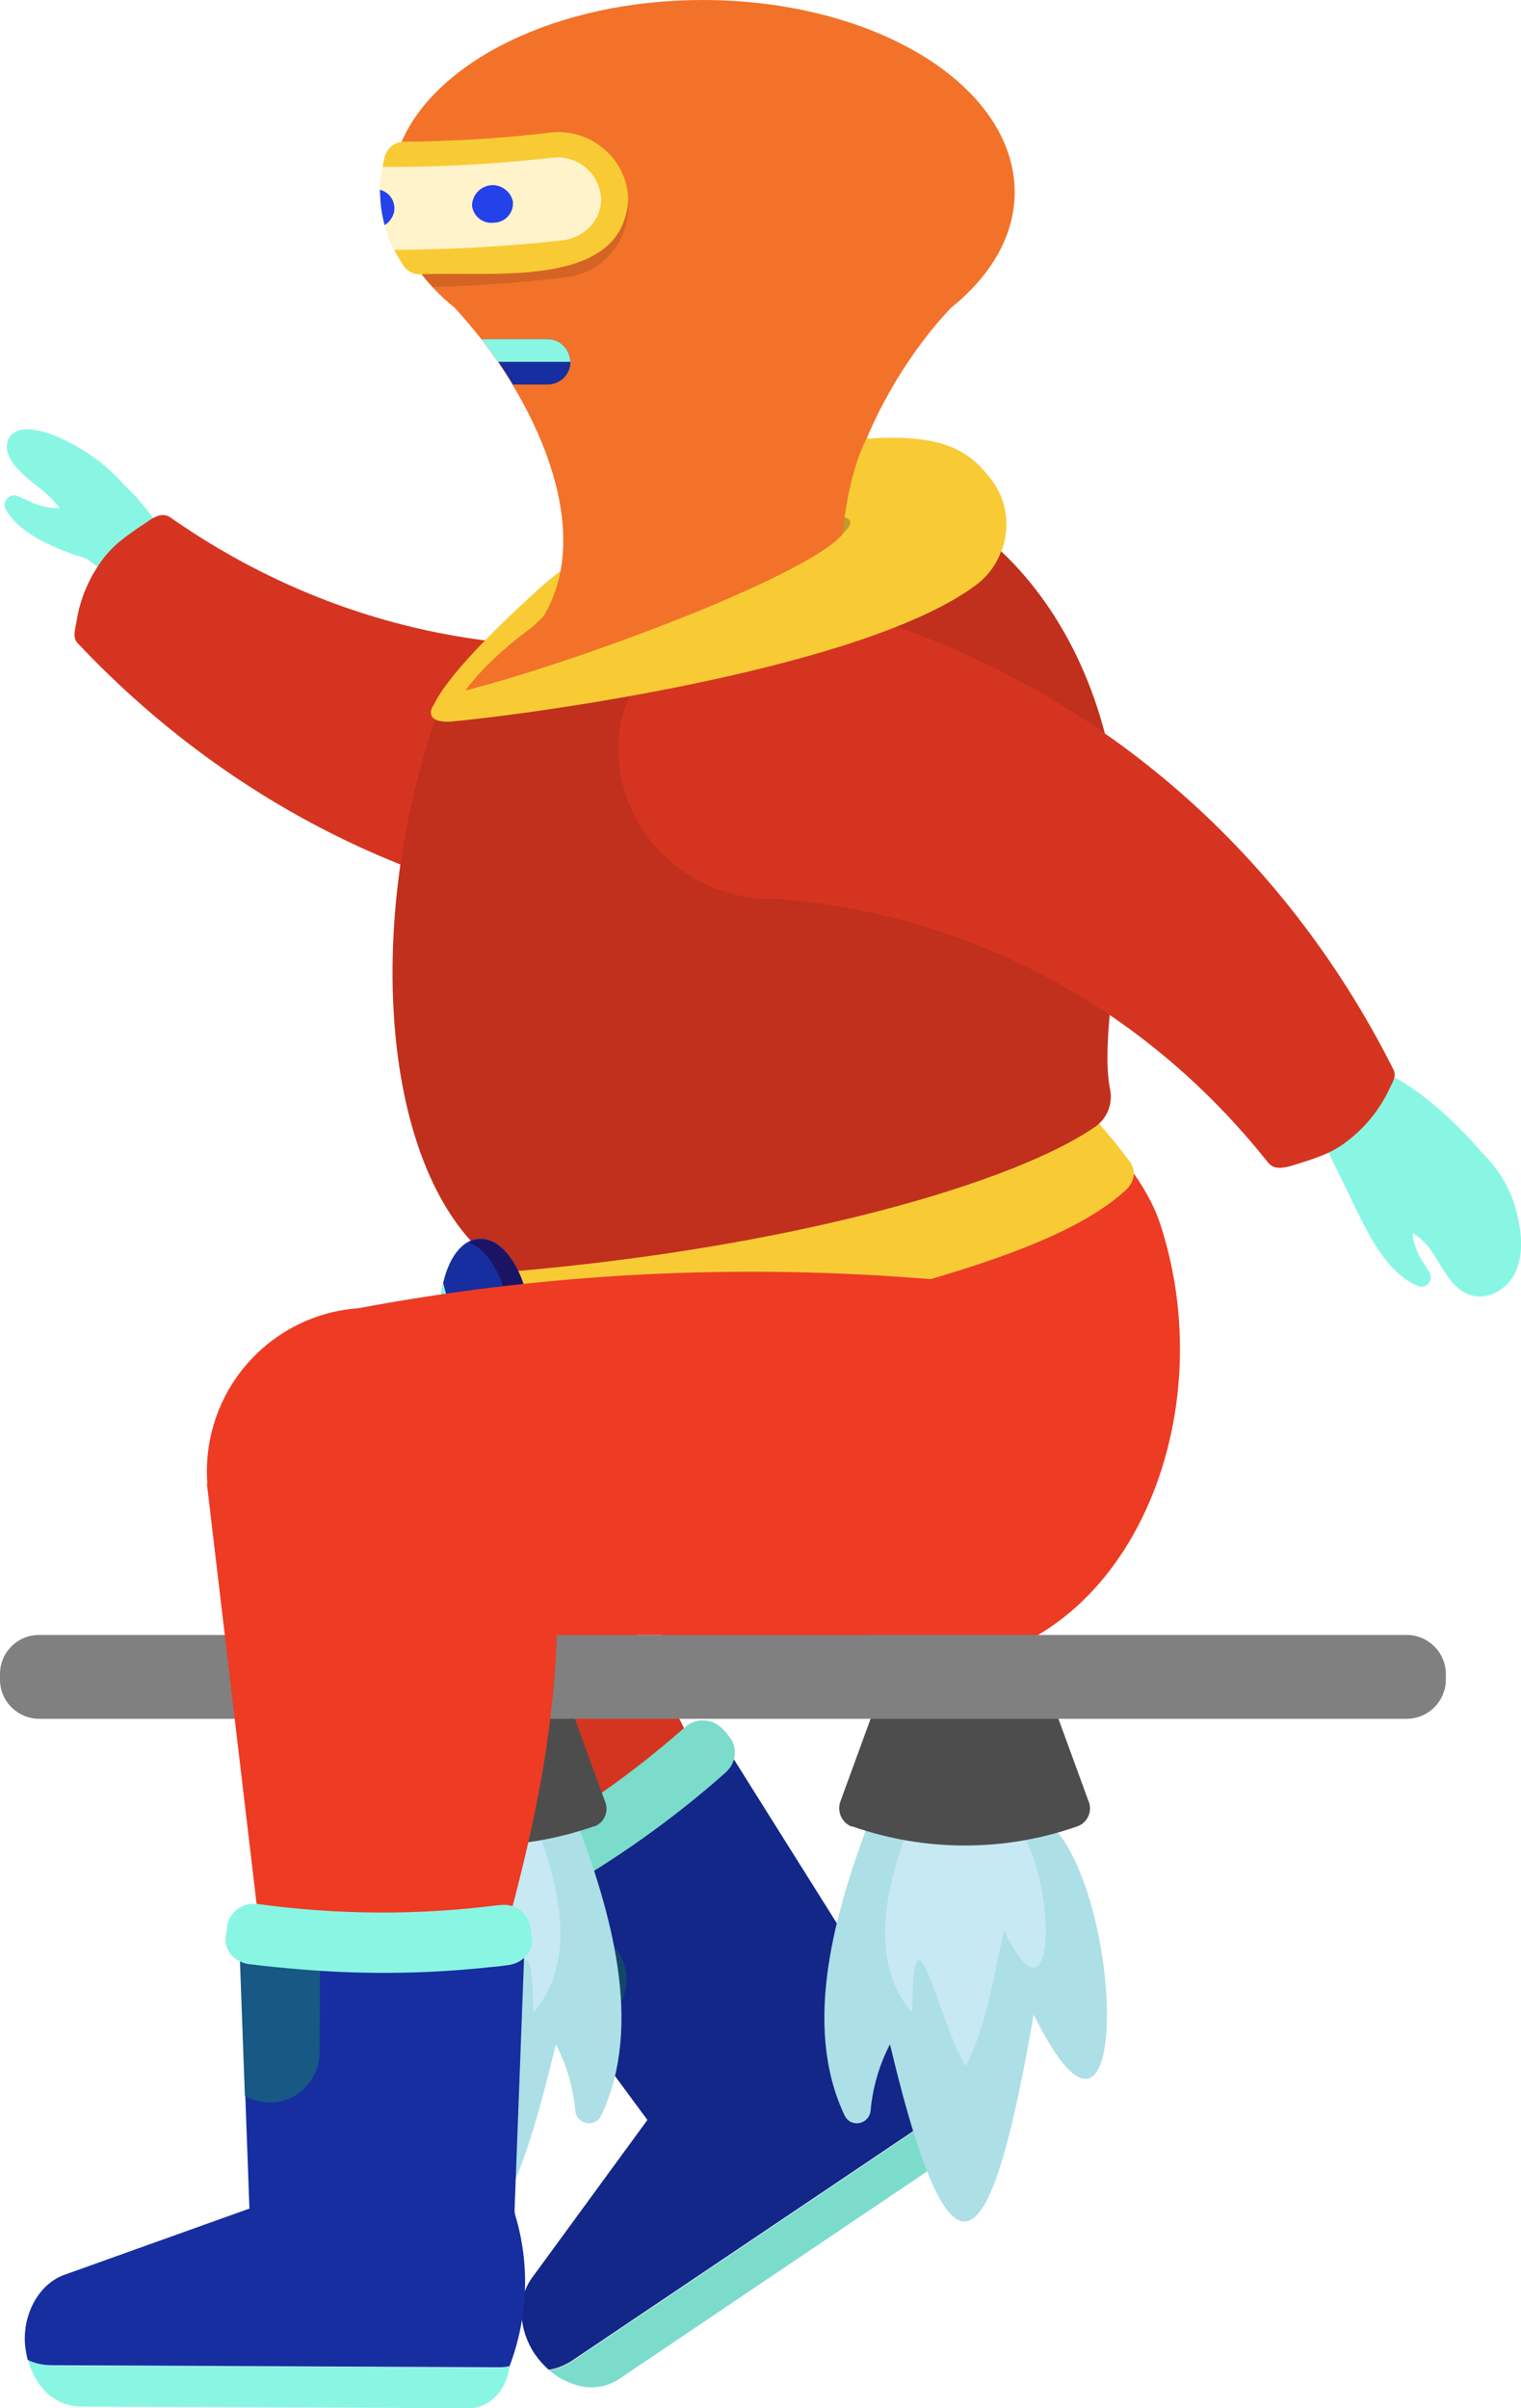 <?xml version="1.0" encoding="utf-8"?>
<!-- Generator: Adobe Illustrator 25.2.0, SVG Export Plug-In . SVG Version: 6.00 Build 0)  -->
<svg version="1.1" id="Layer_1" xmlns="http://www.w3.org/2000/svg" xmlns:xlink="http://www.w3.org/1999/xlink" x="0px" y="0px"
	 viewBox="0 0 368.3 583" style="enable-background:new 0 0 368.3 583;" xml:space="preserve">
<style type="text/css">
	.st0{fill:#89F6E3;}
	.st1{fill:#D53520;}
	.st2{fill:#EE3B24;}
	.st3{fill:#F8CB35;}
	.st4{fill:#BE9C29;}
	.st5{fill:#C1301D;}
	.st6{fill:#172EA0;}
	.st7{clip-path:url(#SVGID_2_);}
	.st8{fill:#1B1464;}
	.st9{fill:#F37229;}
	.st10{fill:#D43520;}
	.st11{fill:#132788;}
	.st12{fill:#13476A;}
	.st13{fill:#7BDCCB;}
	.st14{fill:#ADDFE7;}
	.st15{fill:#C7E9F4;}
	.st16{fill:#4D4D4D;}
	.st17{fill:#808080;}
	.st18{fill:#172EA1;}
	.st19{fill:#175884;}
	.st20{fill:#D56424;}
	.st21{fill:#FFF3CB;}
	.st22{fill:#2541EA;}
	.st23{clip-path:url(#SVGID_4_);}
</style>
<path id="b-hand" class="st0" d="M42,134.2c-2.8-6.4-6.9-12.1-12-16.9c-3.8-4.3-8.4-7.8-13.6-10.4c-3.8-1.9-7.8-3.3-10.9-2.9
	s-4.9,3.2-3.2,6.7c1.4,2.9,4.7,5.4,7.6,7.7c1.7,1.3,3.2,2.9,4.6,4.6c-2.6,0.1-5.2-0.5-7.5-1.7c-0.9-0.4-1.8-0.8-2.7-1.2
	c-1.2-0.5-2.5,0.1-3,1.3C1,122,1,122.7,1.4,123.3c3.4,6.1,11.9,9.5,19.6,12l8.3,6.1L42,134.2z"/>
<path id="b-arm" class="st1" d="M184.2,224.2c25.3-3.3,41.9-26.6,37.1-45.8s-22.8-29.6-40.7-27.4c-2.5,0.3-5,0.9-7.4,1.7
	c-44.2,9.4-91.4,0.9-131.9-27.4c-1.8-1.3-3.8-0.3-5.6,1c-5.3,3.5-8.4,5.7-11.2,9.6c-3.1,4.3-5.2,9.4-6,14.7c-0.3,1.9-1,3.7,0.3,5.1
	c40.8,43.3,95.8,68.3,155.5,68.6C177.6,224.7,180.9,224.6,184.2,224.2z"/>
<g id="body">
	<path class="st2" d="M224.6,403.3c-106.9,10.4-101.6-57.6-99.6-142.5c44,0,88.2,0.8,132.3,2.6c9,10.8,19.6,20.8,23.6,32.8
		C296.9,344.8,271.8,402.5,224.6,403.3z"/>
	<g id="body-2">
		<path class="st3" d="M236.5,141.4c-27.3,20.7-109.1,31.7-127.5,33.2c-3.2,0.2-4.5-0.7-4.6-2c0-0.2,0-0.4,0-0.6
			c0.1-0.4,0.2-0.8,0.5-1.1c3.4-7.3,14.9-18.6,25.2-28c25.5-23.1,75-36.3,75-36.3c21.9-2.2,28.8,1.6,34.8,9.3
			c6.1,7.8,4.7,19.1-3.1,25.3C236.7,141.3,236.6,141.4,236.5,141.4z"/>
		<path class="st4" d="M226.7,143.1c-23.1,15.8-92.1,24.7-107.6,26c-2.7,0.2-3.8-0.5-3.9-1.4c0-0.1,0-0.3,0-0.4
			c0.1-0.3,0.2-0.6,0.4-0.8c2.9-5.5,12.7-14.2,21.4-21.3c21.6-17.6,63.3-27.9,63.3-27.9c18.4-1.8,24.2,1,29.2,6.7
			C234.6,129.6,233.5,138.4,226.7,143.1z"/>
		<path class="st3" d="M273.7,286.8c-0.3,0.5-0.7,1-1.2,1.4c-9,8.3-24.6,14.4-39.4,19.1c-36.5,11.5-74.1,19.1-112.2,22.7l-5.2-60.6
			L245,258.3c1.6-0.1,3.1-0.1,4.7,0.2c2.1,0.3,4.1,1.2,5.8,2.6c6.6,6.1,12.6,12.8,18,20C274.8,282.7,274.9,285.1,273.7,286.8z"/>
		<path class="st5" d="M265.3,272.7c-19.2,13.4-72.6,29.3-142.3,35.2c-30-18.1-36.2-81.5-16.9-135.9l127.1-45.7
			c0,0,48.3,26.7,36.6,109.9c-1,7.4-2.5,20.5-1,27.5C269.5,267.2,268.1,270.7,265.3,272.7z"/>
		
			<ellipse transform="matrix(0.996 -8.576471e-02 8.576471e-02 0.996 -27.002 11.261)" class="st6" cx="117.6" cy="319.9" rx="10.9" ry="20"/>
		<g>
			<defs>
				
					<ellipse id="SVGID_1_" transform="matrix(0.996 -8.576471e-02 8.576471e-02 0.996 -27.002 11.261)" cx="117.6" cy="319.9" rx="10.9" ry="20"/>
			</defs>
			<clipPath id="SVGID_2_">
				<use xlink:href="#SVGID_1_"  style="overflow:visible;"/>
			</clipPath>
			<g class="st7">
				<polygon class="st0" points="106.4,307.1 108.9,316.6 114.4,316.2 110.5,322.5 113,332 108.1,326.4 104.1,332.8 105,323 
					100,317.4 105.5,316.9 				"/>
			</g>
		</g>
		<path class="st8" d="M128.4,319c0.9,11-3.1,20.4-9.1,20.9c-0.9,0.1-1.7,0-2.5-0.3c4.6-2.5,7.5-10.7,6.7-20.1s-5.1-17-10-18.7
			c0.7-0.4,1.6-0.7,2.4-0.7C121.8,299.4,127.4,308,128.4,319z"/>
		<path class="st9" d="M229.5,143.1c0,0,1.3-3-6.1-6.1c-14.6-6.2-82.5,3.4-82.5,3.4l-12,11.4c0,0-17.5,12.2-19.9,22.9L229.5,143.1z"
			/>
	</g>
</g>
<g id="b-leg">
	<path class="st10" d="M63.6,390.8l68.2,77.7l44.1-29.7l-46.4-92.4c-9.9-19.7-34-27.7-53.7-17.8c-1.4,0.7-2.7,1.5-4.1,2.3l0,0
		c-18.5,12.1-23.6,36.9-11.4,55.4C61.2,387.9,62.4,389.4,63.6,390.8z"/>
	<polygon class="st11" points="175.3,422.2 177.7,425.9 210.1,477.5 217.9,489.9 166.4,526.4 156.9,513.4 140.6,491.3 121.3,465 
		121.1,464.7 125.9,460.9 	"/>
	<path class="st12" d="M136.9,453.5l12.9,19.2c3.5,5.5,2,12.8-3.3,16.5c-1.7,1.2-3.8,1.9-5.8,2L121.3,465c-0.5,0.1-0.9,0.1-1.4,0
		L136.9,453.5z"/>
	<path class="st13" d="M177.7,425.9c-0.3,1.3-1.1,2.4-2.1,3.3c-11.4,10.1-23.8,19.1-37,26.9c-4.9,2.9-10,5.6-15.1,8.2
		c-0.7,0.4-1.4,0.6-2.2,0.7c-2.6,0.3-5.2-1-6.4-3.4c-0.3-0.7-0.6-1.4-1-2c-1.4-3.2-0.1-6.9,3-8.5c17.7-8.8,34.2-19.9,49-33
		c2.6-2.3,6.6-2.1,9,0.4c0.5,0.5,1,1,1.4,1.6C177.8,421.7,178.3,423.9,177.7,425.9z"/>
	<path class="st13" d="M230.3,509.4c2.7,5.2,1.8,11.2-2.3,13.9L149.8,576c-3.1,2-7,2.5-10.5,1.3c-2.3-0.7-4.5-1.9-6.3-3.5
		c2-0.3,3.9-1.1,5.6-2.2l89.8-60.4C229.1,510.7,229.8,510.1,230.3,509.4z"/>
	<path class="st11" d="M210.1,477.5l0.1,0.2l19.4,30.6c0.2,0.4,0.4,0.7,0.6,1.1c-0.6,0.6-1.2,1.2-1.9,1.7l-89.8,60.4
		c-1.7,1.1-3.6,1.9-5.6,2.2c-1.3-1.1-2.4-2.4-3.4-3.8c-4-6-4.3-13.4-0.8-18.3l28-38.3L210.1,477.5z"/>
</g>
<g id="ride">
	<path class="st14" d="M96.7,440.6c-19.3,16.1-21,95.8,3.1,47.1c9.7,55.9,18.9,74,34.8,7.2c2.6,5,4.2,10.5,4.7,16.1
		c0.2,1.9,1.9,3.2,3.7,3c1.1-0.1,2.1-0.8,2.6-1.9c10.4-22,2.2-49.5-6.1-71.6H96.7z"/>
	<path class="st15" d="M105.2,440.6c-11,9.2-12,54.6,1.7,26.8c2.6,11.1,4,22.7,9.3,32.8c6.8-11.5,12.8-43.2,12.9-12.9
		c11.3-13.2,5.8-32,0.3-46.7H105.2z"/>
	<path class="st16" d="M143.6,442.2L143.6,442.2c-17.6,6.1-36.7,6.1-54.2,0l0,0c-2.5-0.8-3.8-3.5-3-5.9c0-0.1,0-0.1,0.1-0.2
		l9.9-27.1h40.2l9.9,27.1c1,2.3-0.1,5-2.4,6C143.9,442.1,143.8,442.1,143.6,442.2z"/>
	<path class="st14" d="M253.3,440.6c19.3,16.1,21,95.8-3,47.1c-9.7,55.9-18.9,74-34.8,7.2c-2.6,5-4.2,10.5-4.7,16.1
		c-0.2,1.9-1.9,3.2-3.7,3c-1.1-0.1-2.1-0.8-2.6-1.9c-10.4-22-2.2-49.5,6.1-71.6H253.3z"/>
	<path class="st15" d="M244.8,440.6c11,9.2,12,54.6-1.7,26.8c-2.6,11.1-4,22.7-9.3,32.8c-6.8-11.5-12.8-43.2-12.9-12.9
		c-11.3-13.2-5.8-32-0.3-46.7H244.8z"/>
	<path class="st16" d="M206.5,442.2L206.5,442.2c17.6,6.1,36.7,6.1,54.2,0l0,0c2.5-0.8,3.8-3.4,3-5.9c0-0.1,0-0.1-0.1-0.2l-9.9-27.1
		h-40.3l-9.9,27.1c-0.9,2.4,0.3,5.1,2.7,6.1C206.3,442.1,206.4,442.1,206.5,442.2z"/>
	<path class="st17" d="M9.5,395.8h331.1c5.2,0,9.5,4.2,9.5,9.5v1.3c0,5.2-4.2,9.5-9.5,9.5H9.5c-5.2,0-9.5-4.2-9.5-9.5v-1.3
		C0,400,4.2,395.8,9.5,395.8z"/>
</g>
<g id="f-leg">
	<path class="st2" d="M50.1,359.2l14.7,124.3l53.1,0.2l1.1-3.7c13.4-46.6,20.8-82.3,12.4-133l-23.6-2.6L50.1,359.2z"/>
	<polygon class="st18" points="126.9,472.8 126.9,474 124.6,535 124.6,535.2 124.6,535.9 124.1,549.6 61,550.9 60.4,534.8 
		59.4,507.4 58.2,474.7 58.2,474.4 63.7,474.3 74.1,474 119.3,473 	"/>
	<path class="st19" d="M77.5,474l-0.1,23.2c-0.2,6.5-5.5,11.8-12.1,11.8c-2.1,0-4.1-0.6-6-1.6l-1.2-32.7c-0.4-0.2-0.8-0.4-1.2-0.7
		L77.5,474z"/>
	<path class="st0" d="M126.9,474c-1,0.9-2.3,1.5-3.7,1.7c-1.4,0.2-2.8,0.4-4.3,0.5c-13.8,1.5-27.6,1.8-41.5,0.9
		c-4.5-0.3-9.1-0.7-13.6-1.2c-1.2-0.1-2.3-0.3-3.5-0.4c-0.8-0.1-1.5-0.3-2.2-0.7c-0.4-0.2-0.8-0.4-1.2-0.7c-1.7-1.3-2.6-3.5-2.2-5.6
		c0.2-0.7,0.3-1.4,0.3-2.2c0.5-3.3,3.6-5.7,6.9-5.4h0.3c19.4,2.7,39.1,2.8,58.6,0.3l0.4,0c3.5-0.5,6.7,1.9,7.2,5.4
		c0.2,0.7,0.3,1.4,0.3,2.2C129.2,470.6,128.4,472.7,126.9,474z"/>
	<path class="st0" d="M123.4,572.8c-0.7,5.8-4.8,10.2-9.8,10.2l-94.2-0.4c-3.7-0.1-7.2-1.9-9.4-4.8c-1.5-1.9-2.6-4.1-3.2-6.4
		c1.9,0.8,3.9,1.3,5.9,1.3l108.2,0.5C121.7,573.1,122.5,573,123.4,572.8z"/>
	<path class="st18" d="M123.4,572.8c-0.8,0.2-1.7,0.3-2.6,0.3l-108.2-0.5c-2,0-4.1-0.4-5.9-1.3c-0.4-1.7-0.7-3.4-0.7-5.1
		c0-7.2,4-13.5,9.6-15.5l44.7-16l64.2,0.3v0.2l0.3,1.2C128.4,548.4,127.8,561.1,123.4,572.8L123.4,572.8z"/>
</g>
<path id="f-hand" class="st0" d="M328.5,293l-7.6-15.6l16.9-16.5C349,267,358.8,279,358.8,279l0,0c4.5,4.3,7.6,9.9,8.8,16
	c1,4.5,1.2,9.5-0.9,13.5s-7.1,6.6-11.3,4.8c-3.6-1.5-5.6-5.4-7.7-8.8c-1.4-2.4-3.4-4.8-5.7-6c0.3,2.6,1.2,5,2.6,7.1
	c0.5,0.8,1,1.6,1.6,2.5c0.6,1.1,0.2,2.5-0.9,3.1c-0.6,0.3-1.3,0.4-1.9,0.1C336.6,308.7,332.1,300.4,328.5,293z"/>
<path id="f-arm" class="st1" d="M198.4,146c-25.2-4-47.7,13.5-48.6,33.3s13.4,34.9,31.2,37.9c2.5,0.4,5,0.5,7.5,0.4
	c45,3.6,87.8,25.1,118.6,63.9c1.4,1.7,3.5,1.3,5.7,0.7c6.1-1.9,9.7-3,13.5-6c4.3-3.3,7.7-7.5,10-12.3c0.8-1.8,2-3.3,1.1-5
	C310.6,205.6,265,166,207.9,148.7C204.9,147.4,201.7,146.5,198.4,146z"/>
<g id="head">
	<path class="st9" d="M170.1,0C134.9,0,105.2,14.9,97,34.9c0,0.1-0.1,0.2-0.1,0.3c-0.7,1.8-1.3,3.6-1.6,5.5
		c-0.1,0.2-0.1,0.5-0.2,0.8c-0.3,1.6-0.4,3.2-0.4,4.8v0.2c0,0.5,0,1,0.1,1.6c0.1,2.3,0.5,4.6,1.2,6.8c0.3,0.9,0.6,1.7,0.9,2.6
		s0.7,1.8,1.1,2.6c0.5,1.1,1.1,2.1,1.8,3.1c0.6,0.9,1.2,1.8,1.9,2.7c1,1.3,2.1,2.6,3.2,3.8c1.6,1.7,3.3,3.3,5.2,4.8l0,0
		c2.2,2.4,4.4,5,6.6,7.8c1.4,1.8,2.7,3.6,4,5.5s2.4,3.6,3.5,5.5c11.9,19.8,18.2,44.1,4.2,60.3H212c-18.9-20.1-0.4-59.4,18.2-79
		c0,0,0,0,0.1-0.1c9.7-7.8,15.4-17.5,15.4-28C245.6,20.7,211.9,0,170.1,0z"/>
	<path class="st20" d="M152.1,50.2c0,8.5-6.2,15.7-14.7,16.9c-10.8,1.3-21.7,2.1-32.6,2.4c-1.1-1.2-2.2-2.4-3.2-3.8
		c-0.7-0.9-1.3-1.8-1.9-2.7c-0.6-1-1.2-2-1.8-3.1c-0.4-0.9-0.8-1.7-1.2-2.6s-0.7-1.7-0.9-2.6c-0.7-2.2-1.1-4.5-1.2-6.8
		c0-0.5-0.1-1-0.1-1.6v-0.2c0-1.6,0.1-3.2,0.4-4.8c0-0.2,0.1-0.5,0.2-0.8c0.4-1.9,0.9-3.7,1.6-5.5c12.5,0,24.9-0.7,37.2-2.2
		c8.5-1,16.4,5.3,17.8,14.7c0.1,0.5,0.1,1,0.2,1.5C152,49.6,152.1,49.9,152.1,50.2z"/>
	<path class="st3" d="M152.1,48.3c-1.2,21.9-33.1,17.3-50.2,18.1c-1.7,0.1-3.3-0.7-4.2-2.1c-5.3-7.8-6.9-17.4-4.5-26.5
		c0.6-2.1,2.5-3.5,4.7-3.5c11.8-0.1,23.6-0.8,35.4-2.2C142.9,30.9,152,38.5,152.1,48.3z"/>
	<path class="st21" d="M145.5,49.2c-0.4,4.6-4.3,8.4-9.5,9c-13.4,1.5-27,2.2-40.5,2.3c-0.4-0.9-0.9-1.8-1.2-2.7
		c-0.4-0.9-0.7-1.8-1-2.7V55c-0.7-2.3-1.1-4.6-1.2-7c0-0.5-0.1-1.1-0.1-1.6v-0.2c0-0.2,0-0.3,0-0.4c0-1.5,0.2-3.1,0.4-4.6
		c0.1-0.3,0.1-0.5,0.2-0.8c13.8,0.1,27.5-0.7,41.2-2.2c5.6-0.7,10.7,3.2,11.6,8.7C145.6,47.7,145.6,48.4,145.5,49.2z"/>
	<path class="st22" d="M114.3,49.7c0.1-2.8,2.4-4.9,5.1-4.9c2.3,0.1,4.3,1.7,4.8,4c0.2,2.6-1.6,4.8-4.2,5.1c-0.1,0-0.2,0-0.3,0
		c-2.6,0.4-5-1.4-5.4-4C114.3,49.8,114.3,49.7,114.3,49.7z"/>
	<g>
		<defs>
			<path id="SVGID_3_" d="M145.5,49.2c-0.4,4.6-4.3,8.4-9.5,9c-13.4,1.5-27,2.2-40.5,2.3c-0.4-0.9-0.9-1.8-1.2-2.7
				c-0.4-0.9-0.7-1.8-1-2.7V55c-0.7-2.3-1.1-4.6-1.2-7c0-0.5-0.1-1.1-0.1-1.6v-0.2c0-0.2,0-0.3,0-0.4c0-1.5,0.2-3.1,0.4-4.6
				c0.1-0.3,0.1-0.5,0.2-0.8c13.8,0.1,27.5-0.7,41.2-2.2c5.6-0.7,10.7,3.2,11.6,8.7C145.6,47.7,145.6,48.4,145.5,49.2z"/>
		</defs>
		<clipPath id="SVGID_4_">
			<use xlink:href="#SVGID_3_"  style="overflow:visible;"/>
		</clipPath>
		<g class="st23">
			<path class="st22" d="M95.5,50.4c0,0.3,0,0.7-0.1,1C95,53.1,93.7,54.5,92,55c-0.7-2.3-1.1-4.6-1.2-7c0-0.5-0.1-1.1-0.1-1.6v-0.2
				c0-0.2,0-0.3,0-0.4C93.3,45.7,95.5,47.8,95.5,50.4z"/>
		</g>
	</g>
	<path class="st6" d="M138.1,87.6c0,0.2,0,0.4,0,0.6c-0.3,2.8-2.7,4.9-5.5,4.9h-8.4c-1.1-1.9-2.3-3.7-3.5-5.5
		c-1.3-1.9-2.6-3.7-4-5.5h15.9C135.6,82.1,138.1,84.6,138.1,87.6z"/>
	<path class="st0" d="M138.1,87.6h-17.5c-1.3-1.9-2.6-3.7-4-5.5h15.9C135.6,82.1,138,84.5,138.1,87.6
		C138.1,87.6,138.1,87.6,138.1,87.6z"/>
</g>
<path id="collar" class="st3" d="M109,174.7c-8.3,0.4-4-6.4,1.6-7c14.4-3.5,37.6-11.3,57.4-19.3c16.9-6.9,31.2-13.9,35.6-18.6
	c1.9-2.1,3.6-3.7,0.9-4.6c0.2-0.5,1.2-10.7,5.2-18.8c18.2-1.1,25.2,2.6,30.1,9.7c5.8,8.2,4.7,19.3-3.3,25.4
	C209.2,162.1,127.4,173.1,109,174.7z"/>
<path id="f-thigh" class="st2" d="M225.8,309.7l-8.1-0.6c-43.8-3-87.8-0.5-130.9,7.6l0,0c-20.7,1.5-36.7,18.7-36.7,39.5l0,0
	c0,21.9,17.7,39.6,39.6,39.6h119.7L225.8,309.7z"/>
</svg>
